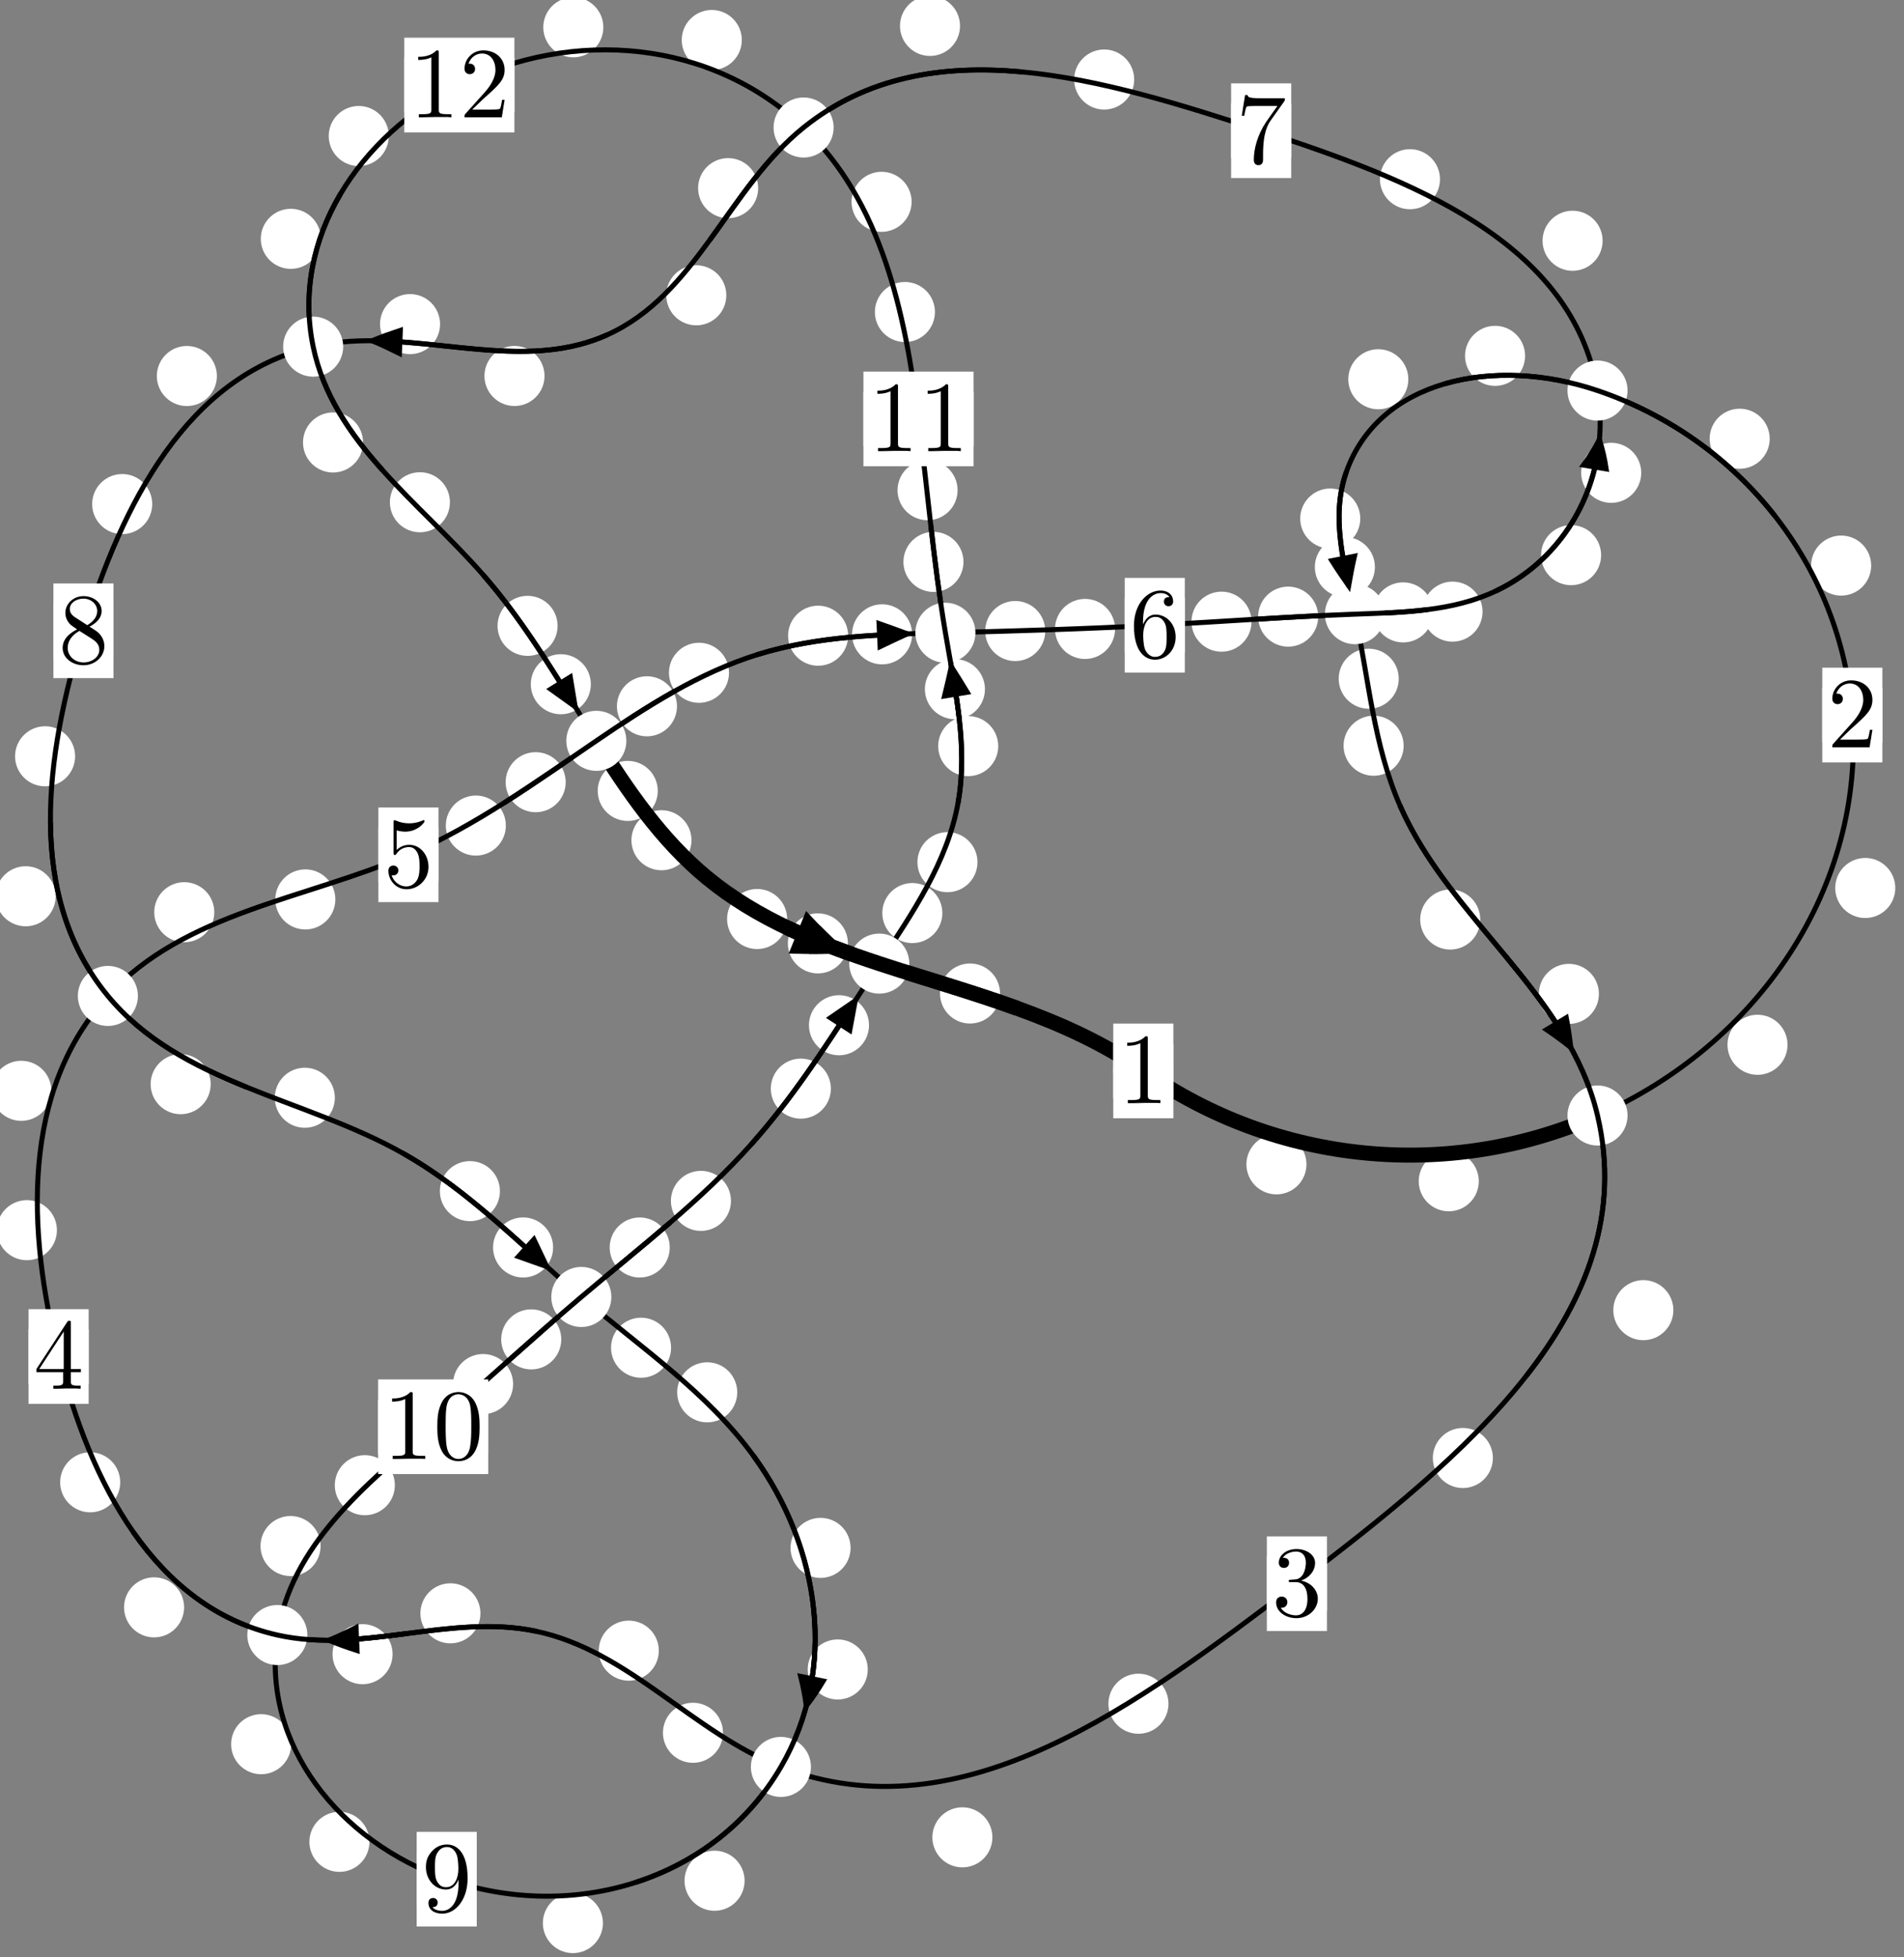 <?xml version="1.0"?>
<!-- Created by MetaPost 1.999 on 2021.07.05:2357 -->
<svg version="1.1" xmlns="http://www.w3.org/2000/svg" xmlns:xlink="http://www.w3.org/1999/xlink" width="189.504" height="194.759" viewBox="0 0 189.504 194.759">
<rect x="0" y="0" width="189.504" height="194.759" fill="#808080" stroke="none"/>
<!-- Original BoundingBox: -159.867523 -83.348999 29.636276 111.409958 -->
  <defs>
    <g transform="scale(0.01,0.01)" id="GLYPHcmr10_48">
      <path style="fill-rule: evenodd;" d="M460 -320C460 -400,455 -480,420 -554C374 -650,292 -666,250 -666C190 -666,117 -640,76 -547C44 -478,39 -400,39 -320C39 -245,43 -155,84 -79C127 2,200 22,249 22C303 22,379 1,423 -94C455 -163,460 -241,460 -320M249 -0C210 -0,151 -25,133 -121C122 -181,122 -273,122 -332C122 -396,122 -462,130 -516C149 -635,224 -644,249 -644C282 -644,348 -626,367 -527C377 -471,377 -395,377 -332C377 -257,377 -189,366 -125C351 -30,294 -0,249 -0"></path>
    </g>
    <g transform="scale(0.01,0.01)" id="GLYPHcmr10_49">
      <path style="fill-rule: evenodd;" d="M294 -640C294 -664,294 -666,271 -666C209 -602,121 -602,89 -602L89 -571C109 -571,168 -571,220 -597L220 -79C220 -43,217 -31,127 -31L95 -31L95 -0L257 -0L130 -3L217 -3L257 -3L297 -3L384 -3L419 -0L419 -31L387 -31C297 -31,294 -42,294 -79"></path>
    </g>
    <g transform="scale(0.01,0.01)" id="GLYPHcmr10_50">
      <path style="fill-rule: evenodd;" d="M127 -77L233 -180C389 -318,449 -372,449 -472C449 -586,359 -666,237 -666C124 -666,50 -574,50 -485C50 -429,100 -429,103 -429C120 -429,155 -441,155 -482C155 -508,137 -534,102 -534C94 -534,92 -534,89 -533C112 -598,166 -635,224 -635C315 -635,358 -554,358 -472C358 -392,308 -313,253 -251L61 -37C50 -26,50 -24,50 -0L421 -0L449 -174L424 -174C419 -144,412 -100,402 -85C395 -77,329 -77,307 -77"></path>
    </g>
    <g transform="scale(0.01,0.01)" id="GLYPHcmr10_51">
      <path style="fill-rule: evenodd;" d="M290 -352C372 -379,430 -449,430 -528C430 -610,342 -666,246 -666C145 -666,69 -606,69 -530C69 -497,91 -478,120 -478C151 -478,171 -500,171 -529C171 -579,124 -579,109 -579C140 -628,206 -641,242 -641C283 -641,338 -619,338 -529C338 -517,336 -459,310 -415C280 -367,246 -364,221 -363C213 -362,189 -360,182 -360C174 -359,167 -358,167 -348C167 -337,174 -337,191 -337L235 -337C317 -337,354 -269,354 -171C354 -35,285 -6,241 -6C198 -6,123 -23,88 -82C123 -77,154 -99,154 -137C154 -173,127 -193,98 -193C74 -193,42 -179,42 -135C42 -44,135 22,244 22C366 22,457 -69,457 -171C457 -253,394 -331,290 -352"></path>
    </g>
    <g transform="scale(0.01,0.01)" id="GLYPHcmr10_52">
      <path style="fill-rule: evenodd;" d="M294 -165L294 -78C294 -42,292 -31,218 -31L197 -31L197 -0L332 -0L238 -3L290 -3L332 -3L374 -3L427 -3L468 -0L468 -31L447 -31C373 -31,371 -42,371 -78L371 -165L471 -165L471 -196L371 -196L371 -651C371 -671,371 -677,355 -677C346 -677,343 -677,335 -665L28 -196L28 -165M300 -196L56 -196L300 -569"></path>
    </g>
    <g transform="scale(0.01,0.01)" id="GLYPHcmr10_53">
      <path style="fill-rule: evenodd;" d="M449 -201C449 -320,367 -420,259 -420C211 -420,168 -404,132 -369L132 -564C152 -558,185 -551,217 -551C340 -551,410 -642,410 -655C410 -661,407 -666,400 -666C399 -666,397 -666,392 -663C372 -654,323 -634,256 -634C216 -634,170 -641,123 -662C115 -665,113 -665,111 -665C101 -665,101 -657,101 -641L101 -345C101 -327,101 -319,115 -319C122 -319,124 -322,128 -328C139 -344,176 -398,257 -398C309 -398,334 -352,342 -334C358 -297,360 -258,360 -208C360 -173,360 -113,336 -71C312 -32,275 -6,229 -6C156 -6,99 -59,82 -118C85 -117,88 -116,99 -116C132 -116,149 -141,149 -165C149 -189,132 -214,99 -214C85 -214,50 -207,50 -161C50 -75,119 22,231 22C347 22,449 -74,449 -201"></path>
    </g>
    <g transform="scale(0.01,0.01)" id="GLYPHcmr10_54">
      <path style="fill-rule: evenodd;" d="M132 -328L132 -352C132 -605,256 -641,307 -641C331 -641,373 -635,395 -601C380 -601,340 -601,340 -556C340 -525,364 -510,386 -510C402 -510,432 -519,432 -558C432 -618,388 -666,305 -666C177 -666,42 -537,42 -316C42 -49,158 22,251 22C362 22,457 -72,457 -204C457 -331,368 -427,257 -427C189 -427,152 -376,132 -328M251 -6C188 -6,158 -66,152 -81C134 -128,134 -208,134 -226C134 -304,166 -404,256 -404C272 -404,318 -404,349 -342C367 -305,367 -254,367 -205C367 -157,367 -107,350 -71C320 -11,274 -6,251 -6"></path>
    </g>
    <g transform="scale(0.01,0.01)" id="GLYPHcmr10_55">
      <path style="fill-rule: evenodd;" d="M476 -609C485 -621,485 -623,485 -644L242 -644C120 -644,118 -657,114 -676L89 -676L56 -470L81 -470C84 -486,93 -549,106 -561C113 -567,191 -567,204 -567L411 -567C400 -551,321 -442,299 -409C209 -274,176 -135,176 -33C176 -23,176 22,222 22C268 22,268 -23,268 -33L268 -84C268 -139,271 -194,279 -248C283 -271,297 -357,341 -419"></path>
    </g>
    <g transform="scale(0.01,0.01)" id="GLYPHcmr10_56">
      <path style="fill-rule: evenodd;" d="M163 -457C117 -487,113 -521,113 -538C113 -599,178 -641,249 -641C322 -641,386 -589,386 -517C386 -460,347 -412,287 -377M309 -362C381 -399,430 -451,430 -517C430 -609,341 -666,250 -666C150 -666,69 -592,69 -499C69 -481,71 -436,113 -389C124 -377,161 -352,186 -335C128 -306,42 -250,42 -151C42 -45,144 22,249 22C362 22,457 -61,457 -168C457 -204,446 -249,408 -291C389 -312,373 -322,309 -362M209 -320L332 -242C360 -223,407 -193,407 -132C407 -58,332 -6,250 -6C164 -6,92 -68,92 -151C92 -209,124 -273,209 -320"></path>
    </g>
    <g transform="scale(0.01,0.01)" id="GLYPHcmr10_57">
      <path style="fill-rule: evenodd;" d="M367 -318L367 -286C367 -52,263 -6,205 -6C188 -6,134 -8,107 -42C151 -42,159 -71,159 -88C159 -119,135 -134,113 -134C97 -134,67 -125,67 -86C67 -19,121 22,206 22C335 22,457 -114,457 -329C457 -598,342 -666,253 -666C198 -666,149 -648,106 -603C65 -558,42 -516,42 -441C42 -316,130 -218,242 -218C303 -218,344 -260,367 -318M243 -241C227 -241,181 -241,150 -304C132 -341,132 -391,132 -440C132 -494,132 -541,153 -578C180 -628,218 -641,253 -641C299 -641,332 -607,349 -562C361 -530,365 -467,365 -421C365 -338,331 -241,243 -241"></path>
    </g>
  </defs>
  <path d="M130.032 115.86C130.032 115.067,129.717 114.307,129.157 113.747C128.596 113.186,127.836 112.871,127.043 112.871C126.251 112.871,125.491 113.186,124.93 113.747C124.37 114.307,124.055 115.067,124.055 115.86C124.055 116.653,124.37 117.413,124.93 117.973C125.491 118.534,126.251 118.849,127.043 118.849C127.836 118.849,128.596 118.534,129.157 117.973C129.717 117.413,130.032 116.653,130.032 115.86Z" style="fill: rgb(100%,100%,100%);stroke: none;"></path>
  <path d="M116.781 106.564C116.781 105.771,116.466 105.011,115.905 104.45C115.345 103.89,114.585 103.575,113.792 103.575C112.999 103.575,112.239 103.89,111.679 104.45C111.118 105.011,110.803 105.771,110.803 106.564C110.803 107.356,111.118 108.116,111.679 108.677C112.239 109.237,112.999 109.552,113.792 109.552C114.585 109.552,115.345 109.237,115.905 108.677C116.466 108.116,116.781 107.356,116.781 106.564Z" style="fill: rgb(100%,100%,100%);stroke: none;"></path>
  <path d="M177.912 103.963C177.912 103.17,177.597 102.41,177.037 101.85C176.476 101.289,175.716 100.974,174.924 100.974C174.131 100.974,173.371 101.289,172.81 101.85C172.25 102.41,171.935 103.17,171.935 103.963C171.935 104.756,172.25 105.516,172.81 106.076C173.371 106.637,174.131 106.952,174.924 106.952C175.716 106.952,176.476 106.637,177.037 106.076C177.597 105.516,177.912 104.756,177.912 103.963Z" style="fill: rgb(100%,100%,100%);stroke: none;"></path>
  <path d="M147.183 117.543C147.183 116.751,146.868 115.99,146.307 115.43C145.747 114.869,144.987 114.555,144.194 114.555C143.401 114.555,142.641 114.869,142.081 115.43C141.52 115.99,141.205 116.751,141.205 117.543C141.205 118.336,141.52 119.096,142.081 119.657C142.641 120.217,143.401 120.532,144.194 120.532C144.987 120.532,145.747 120.217,146.307 119.657C146.868 119.096,147.183 118.336,147.183 117.543Z" style="fill: rgb(100%,100%,100%);stroke: none;"></path>
  <path d="M186.237 56.28C186.237 55.487,185.922 54.727,185.362 54.166C184.801 53.606,184.041 53.291,183.248 53.291C182.456 53.291,181.695 53.606,181.135 54.166C180.575 54.727,180.26 55.487,180.26 56.28C180.26 57.072,180.575 57.833,181.135 58.393C181.695 58.954,182.456 59.268,183.248 59.268C184.041 59.268,184.801 58.954,185.362 58.393C185.922 57.833,186.237 57.072,186.237 56.28Z" style="fill: rgb(100%,100%,100%);stroke: none;"></path>
  <path d="M188.636 88.361C188.636 87.568,188.321 86.808,187.761 86.247C187.2 85.687,186.44 85.372,185.648 85.372C184.855 85.372,184.095 85.687,183.534 86.247C182.974 86.808,182.659 87.568,182.659 88.361C182.659 89.153,182.974 89.913,183.534 90.474C184.095 91.034,184.855 91.349,185.648 91.349C186.44 91.349,187.2 91.034,187.761 90.474C188.321 89.913,188.636 89.153,188.636 88.361Z" style="fill: rgb(100%,100%,100%);stroke: none;"></path>
  <path d="M151.791 35.41C151.791 34.617,151.476 33.857,150.916 33.297C150.355 32.736,149.595 32.421,148.803 32.421C148.01 32.421,147.25 32.736,146.689 33.297C146.129 33.857,145.814 34.617,145.814 35.41C145.814 36.203,146.129 36.963,146.689 37.523C147.25 38.084,148.01 38.399,148.803 38.399C149.595 38.399,150.355 38.084,150.916 37.523C151.476 36.963,151.791 36.203,151.791 35.41Z" style="fill: rgb(100%,100%,100%);stroke: none;"></path>
  <path d="M176.138 43.657C176.138 42.864,175.823 42.104,175.262 41.543C174.702 40.983,173.942 40.668,173.149 40.668C172.356 40.668,171.596 40.983,171.036 41.543C170.475 42.104,170.16 42.864,170.16 43.657C170.16 44.449,170.475 45.209,171.036 45.77C171.596 46.33,172.356 46.645,173.149 46.645C173.942 46.645,174.702 46.33,175.262 45.77C175.823 45.209,176.138 44.449,176.138 43.657Z" style="fill: rgb(100%,100%,100%);stroke: none;"></path>
  <path d="M135.387 51.598C135.387 50.806,135.072 50.046,134.512 49.485C133.951 48.925,133.191 48.61,132.399 48.61C131.606 48.61,130.846 48.925,130.285 49.485C129.725 50.046,129.41 50.806,129.41 51.598C129.41 52.391,129.725 53.151,130.285 53.712C130.846 54.272,131.606 54.587,132.399 54.587C133.191 54.587,133.951 54.272,134.512 53.712C135.072 53.151,135.387 52.391,135.387 51.598Z" style="fill: rgb(100%,100%,100%);stroke: none;"></path>
  <path d="M140.17 37.738C140.17 36.946,139.855 36.186,139.295 35.625C138.734 35.065,137.974 34.75,137.181 34.75C136.389 34.75,135.629 35.065,135.068 35.625C134.508 36.186,134.193 36.946,134.193 37.738C134.193 38.531,134.508 39.291,135.068 39.852C135.629 40.412,136.389 40.727,137.181 40.727C137.974 40.727,138.734 40.412,139.295 39.852C139.855 39.291,140.17 38.531,140.17 37.738Z" style="fill: rgb(100%,100%,100%);stroke: none;"></path>
  <path d="M139.216 67.537C139.216 66.744,138.902 65.984,138.341 65.424C137.781 64.863,137.02 64.548,136.228 64.548C135.435 64.548,134.675 64.863,134.114 65.424C133.554 65.984,133.239 66.744,133.239 67.537C133.239 68.33,133.554 69.09,134.114 69.65C134.675 70.211,135.435 70.526,136.228 70.526C137.02 70.526,137.781 70.211,138.341 69.65C138.902 69.09,139.216 68.33,139.216 67.537Z" style="fill: rgb(100%,100%,100%);stroke: none;"></path>
  <path d="M136.844 56.425C136.844 55.633,136.529 54.873,135.968 54.312C135.408 53.752,134.648 53.437,133.855 53.437C133.062 53.437,132.302 53.752,131.742 54.312C131.181 54.873,130.866 55.633,130.866 56.425C130.866 57.218,131.181 57.978,131.742 58.539C132.302 59.099,133.062 59.414,133.855 59.414C134.648 59.414,135.408 59.099,135.968 58.539C136.529 57.978,136.844 57.218,136.844 56.425Z" style="fill: rgb(100%,100%,100%);stroke: none;"></path>
  <path d="M147.33 91.501C147.33 90.708,147.015 89.948,146.454 89.387C145.894 88.827,145.134 88.512,144.341 88.512C143.548 88.512,142.788 88.827,142.228 89.387C141.667 89.948,141.352 90.708,141.352 91.501C141.352 92.293,141.667 93.054,142.228 93.614C142.788 94.174,143.548 94.489,144.341 94.489C145.134 94.489,145.894 94.174,146.454 93.614C147.015 93.054,147.33 92.293,147.33 91.501Z" style="fill: rgb(100%,100%,100%);stroke: none;"></path>
  <path d="M139.704 74.206C139.704 73.413,139.389 72.653,138.828 72.093C138.268 71.532,137.508 71.217,136.715 71.217C135.922 71.217,135.162 71.532,134.602 72.093C134.041 72.653,133.726 73.413,133.726 74.206C133.726 74.999,134.041 75.759,134.602 76.319C135.162 76.88,135.922 77.195,136.715 77.195C137.508 77.195,138.268 76.88,138.828 76.319C139.389 75.759,139.704 74.999,139.704 74.206Z" style="fill: rgb(100%,100%,100%);stroke: none;"></path>
  <path d="M166.55 130.37C166.55 129.577,166.235 128.817,165.674 128.256C165.114 127.696,164.354 127.381,163.561 127.381C162.768 127.381,162.008 127.696,161.448 128.256C160.887 128.817,160.572 129.577,160.572 130.37C160.572 131.162,160.887 131.922,161.448 132.483C162.008 133.043,162.768 133.358,163.561 133.358C164.354 133.358,165.114 133.043,165.674 132.483C166.235 131.922,166.55 131.162,166.55 130.37Z" style="fill: rgb(100%,100%,100%);stroke: none;"></path>
  <path d="M159.139 98.899C159.139 98.106,158.824 97.346,158.264 96.785C157.703 96.225,156.943 95.91,156.15 95.91C155.358 95.91,154.598 96.225,154.037 96.785C153.477 97.346,153.162 98.106,153.162 98.899C153.162 99.691,153.477 100.451,154.037 101.012C154.598 101.572,155.358 101.887,156.15 101.887C156.943 101.887,157.703 101.572,158.264 101.012C158.824 100.451,159.139 99.691,159.139 98.899Z" style="fill: rgb(100%,100%,100%);stroke: none;"></path>
  <path d="M116.298 169.533C116.298 168.74,115.983 167.98,115.423 167.42C114.862 166.859,114.102 166.544,113.309 166.544C112.517 166.544,111.756 166.859,111.196 167.42C110.635 167.98,110.32 168.74,110.32 169.533C110.32 170.326,110.635 171.086,111.196 171.646C111.756 172.207,112.517 172.522,113.309 172.522C114.102 172.522,114.862 172.207,115.423 171.646C115.983 171.086,116.298 170.326,116.298 169.533Z" style="fill: rgb(100%,100%,100%);stroke: none;"></path>
  <path d="M148.586 145.081C148.586 144.288,148.271 143.528,147.711 142.968C147.15 142.407,146.39 142.092,145.598 142.092C144.805 142.092,144.045 142.407,143.484 142.968C142.924 143.528,142.609 144.288,142.609 145.081C142.609 145.874,142.924 146.634,143.484 147.194C144.045 147.755,144.805 148.07,145.598 148.07C146.39 148.07,147.15 147.755,147.711 147.194C148.271 146.634,148.586 145.874,148.586 145.081Z" style="fill: rgb(100%,100%,100%);stroke: none;"></path>
  <path d="M71.959 172.424C71.959 171.631,71.644 170.871,71.084 170.311C70.523 169.75,69.763 169.435,68.971 169.435C68.178 169.435,67.418 169.75,66.857 170.311C66.297 170.871,65.982 171.631,65.982 172.424C65.982 173.217,66.297 173.977,66.857 174.537C67.418 175.098,68.178 175.413,68.971 175.413C69.763 175.413,70.523 175.098,71.084 174.537C71.644 173.977,71.959 173.217,71.959 172.424Z" style="fill: rgb(100%,100%,100%);stroke: none;"></path>
  <path d="M98.774 182.826C98.774 182.034,98.459 181.274,97.899 180.713C97.339 180.153,96.578 179.838,95.786 179.838C94.993 179.838,94.233 180.153,93.672 180.713C93.112 181.274,92.797 182.034,92.797 182.826C92.797 183.619,93.112 184.379,93.672 184.94C94.233 185.5,94.993 185.815,95.786 185.815C96.578 185.815,97.339 185.5,97.899 184.94C98.459 184.379,98.774 183.619,98.774 182.826Z" style="fill: rgb(100%,100%,100%);stroke: none;"></path>
  <path d="M47.818 160.537C47.818 159.744,47.503 158.984,46.943 158.423C46.382 157.863,45.622 157.548,44.83 157.548C44.037 157.548,43.277 157.863,42.716 158.423C42.156 158.984,41.841 159.744,41.841 160.537C41.841 161.329,42.156 162.089,42.716 162.65C43.277 163.21,44.037 163.525,44.83 163.525C45.622 163.525,46.382 163.21,46.943 162.65C47.503 162.089,47.818 161.329,47.818 160.537Z" style="fill: rgb(100%,100%,100%);stroke: none;"></path>
  <path d="M65.572 164.251C65.572 163.458,65.257 162.698,64.696 162.138C64.136 161.577,63.376 161.262,62.583 161.262C61.79 161.262,61.03 161.577,60.47 162.138C59.909 162.698,59.594 163.458,59.594 164.251C59.594 165.044,59.909 165.804,60.47 166.364C61.03 166.925,61.79 167.24,62.583 167.24C63.376 167.24,64.136 166.925,64.696 166.364C65.257 165.804,65.572 165.044,65.572 164.251Z" style="fill: rgb(100%,100%,100%);stroke: none;"></path>
  <path d="M18.324 159.942C18.324 159.15,18.009 158.39,17.448 157.829C16.888 157.269,16.128 156.954,15.335 156.954C14.542 156.954,13.782 157.269,13.222 157.829C12.661 158.39,12.346 159.15,12.346 159.942C12.346 160.735,12.661 161.495,13.222 162.056C13.782 162.616,14.542 162.931,15.335 162.931C16.128 162.931,16.888 162.616,17.448 162.056C18.009 161.495,18.324 160.735,18.324 159.942Z" style="fill: rgb(100%,100%,100%);stroke: none;"></path>
  <path d="M39.074 164.601C39.074 163.809,38.759 163.049,38.199 162.488C37.639 161.928,36.878 161.613,36.086 161.613C35.293 161.613,34.533 161.928,33.972 162.488C33.412 163.049,33.097 163.809,33.097 164.601C33.097 165.394,33.412 166.154,33.972 166.715C34.533 167.275,35.293 167.59,36.086 167.59C36.878 167.59,37.639 167.275,38.199 166.715C38.759 166.154,39.074 165.394,39.074 164.601Z" style="fill: rgb(100%,100%,100%);stroke: none;"></path>
  <path d="M5.665 122.411C5.665 121.618,5.35 120.858,4.789 120.297C4.229 119.737,3.469 119.422,2.676 119.422C1.883 119.422,1.123 119.737,0.563 120.297C0.002 120.858,-0.313 121.618,-0.313 122.411C-0.313 123.203,0.002 123.964,0.563 124.524C1.123 125.085,1.883 125.399,2.676 125.399C3.469 125.399,4.229 125.085,4.789 124.524C5.35 123.964,5.665 123.203,5.665 122.411Z" style="fill: rgb(100%,100%,100%);stroke: none;"></path>
  <path d="M11.965 147.498C11.965 146.706,11.65 145.945,11.089 145.385C10.529 144.825,9.769 144.51,8.976 144.51C8.183 144.51,7.423 144.825,6.863 145.385C6.302 145.945,5.987 146.706,5.987 147.498C5.987 148.291,6.302 149.051,6.863 149.612C7.423 150.172,8.183 150.487,8.976 150.487C9.769 150.487,10.529 150.172,11.089 149.612C11.65 149.051,11.965 148.291,11.965 147.498Z" style="fill: rgb(100%,100%,100%);stroke: none;"></path>
  <path d="M21.329 90.771C21.329 89.979,21.014 89.218,20.453 88.658C19.893 88.098,19.133 87.783,18.34 87.783C17.547 87.783,16.787 88.098,16.227 88.658C15.666 89.218,15.351 89.979,15.351 90.771C15.351 91.564,15.666 92.324,16.227 92.885C16.787 93.445,17.547 93.76,18.34 93.76C19.133 93.76,19.893 93.445,20.453 92.885C21.014 92.324,21.329 91.564,21.329 90.771Z" style="fill: rgb(100%,100%,100%);stroke: none;"></path>
  <path d="M5.11 108.543C5.11 107.75,4.795 106.99,4.235 106.43C3.674 105.869,2.914 105.554,2.121 105.554C1.329 105.554,0.568 105.869,0.008 106.43C-0.553 106.99,-0.868 107.75,-0.868 108.543C-0.868 109.336,-0.553 110.096,0.008 110.656C0.568 111.217,1.329 111.532,2.121 111.532C2.914 111.532,3.674 111.217,4.235 110.656C4.795 110.096,5.11 109.336,5.11 108.543Z" style="fill: rgb(100%,100%,100%);stroke: none;"></path>
  <path d="M50.348 82.15C50.348 81.357,50.033 80.597,49.473 80.037C48.913 79.476,48.152 79.161,47.36 79.161C46.567 79.161,45.807 79.476,45.246 80.037C44.686 80.597,44.371 81.357,44.371 82.15C44.371 82.943,44.686 83.703,45.246 84.263C45.807 84.824,46.567 85.139,47.36 85.139C48.152 85.139,48.913 84.824,49.473 84.263C50.033 83.703,50.348 82.943,50.348 82.15Z" style="fill: rgb(100%,100%,100%);stroke: none;"></path>
  <path d="M33.378 89.499C33.378 88.706,33.063 87.946,32.502 87.386C31.942 86.825,31.182 86.51,30.389 86.51C29.596 86.51,28.836 86.825,28.276 87.386C27.715 87.946,27.4 88.706,27.4 89.499C27.4 90.292,27.715 91.052,28.276 91.612C28.836 92.173,29.596 92.488,30.389 92.488C31.182 92.488,31.942 92.173,32.502 91.612C33.063 91.052,33.378 90.292,33.378 89.499Z" style="fill: rgb(100%,100%,100%);stroke: none;"></path>
  <path d="M67.38 70.282C67.38 69.489,67.065 68.729,66.505 68.168C65.944 67.608,65.184 67.293,64.391 67.293C63.599 67.293,62.839 67.608,62.278 68.168C61.718 68.729,61.403 69.489,61.403 70.282C61.403 71.074,61.718 71.835,62.278 72.395C62.839 72.955,63.599 73.27,64.391 73.27C65.184 73.27,65.944 72.955,66.505 72.395C67.065 71.835,67.38 71.074,67.38 70.282Z" style="fill: rgb(100%,100%,100%);stroke: none;"></path>
  <path d="M56.303 77.834C56.303 77.041,55.988 76.281,55.428 75.72C54.867 75.16,54.107 74.845,53.315 74.845C52.522 74.845,51.762 75.16,51.201 75.72C50.641 76.281,50.326 77.041,50.326 77.834C50.326 78.626,50.641 79.386,51.201 79.947C51.762 80.507,52.522 80.822,53.315 80.822C54.107 80.822,54.867 80.507,55.428 79.947C55.988 79.386,56.303 78.626,56.303 77.834Z" style="fill: rgb(100%,100%,100%);stroke: none;"></path>
  <path d="M84.415 63.257C84.415 62.465,84.1 61.705,83.539 61.144C82.979 60.584,82.219 60.269,81.426 60.269C80.633 60.269,79.873 60.584,79.313 61.144C78.752 61.705,78.437 62.465,78.437 63.257C78.437 64.05,78.752 64.81,79.313 65.371C79.873 65.931,80.633 66.246,81.426 66.246C82.219 66.246,82.979 65.931,83.539 65.371C84.1 64.81,84.415 64.05,84.415 63.257Z" style="fill: rgb(100%,100%,100%);stroke: none;"></path>
  <path d="M72.557 66.946C72.557 66.153,72.242 65.393,71.682 64.833C71.121 64.272,70.361 63.957,69.569 63.957C68.776 63.957,68.016 64.272,67.455 64.833C66.895 65.393,66.58 66.153,66.58 66.946C66.58 67.739,66.895 68.499,67.455 69.059C68.016 69.62,68.776 69.935,69.569 69.935C70.361 69.935,71.121 69.62,71.682 69.059C72.242 68.499,72.557 67.739,72.557 66.946Z" style="fill: rgb(100%,100%,100%);stroke: none;"></path>
  <path d="M104.033 62.792C104.033 61.999,103.718 61.239,103.158 60.679C102.597 60.118,101.837 59.803,101.044 59.803C100.252 59.803,99.492 60.118,98.931 60.679C98.371 61.239,98.056 61.999,98.056 62.792C98.056 63.585,98.371 64.345,98.931 64.905C99.492 65.466,100.252 65.781,101.044 65.781C101.837 65.781,102.597 65.466,103.158 64.905C103.718 64.345,104.033 63.585,104.033 62.792Z" style="fill: rgb(100%,100%,100%);stroke: none;"></path>
  <path d="M90.783 63.12C90.783 62.327,90.468 61.567,89.907 61.007C89.347 60.446,88.587 60.131,87.794 60.131C87.001 60.131,86.241 60.446,85.681 61.007C85.12 61.567,84.805 62.327,84.805 63.12C84.805 63.913,85.12 64.673,85.681 65.233C86.241 65.794,87.001 66.109,87.794 66.109C88.587 66.109,89.347 65.794,89.907 65.233C90.468 64.673,90.783 63.913,90.783 63.12Z" style="fill: rgb(100%,100%,100%);stroke: none;"></path>
  <path d="M124.564 61.861C124.564 61.068,124.249 60.308,123.689 59.747C123.128 59.187,122.368 58.872,121.576 58.872C120.783 58.872,120.023 59.187,119.462 59.747C118.902 60.308,118.587 61.068,118.587 61.861C118.587 62.654,118.902 63.414,119.462 63.974C120.023 64.535,120.783 64.85,121.576 64.85C122.368 64.85,123.128 64.535,123.689 63.974C124.249 63.414,124.564 62.654,124.564 61.861Z" style="fill: rgb(100%,100%,100%);stroke: none;"></path>
  <path d="M110.981 62.584C110.981 61.791,110.666 61.031,110.106 60.471C109.546 59.91,108.785 59.595,107.993 59.595C107.2 59.595,106.44 59.91,105.879 60.471C105.319 61.031,105.004 61.791,105.004 62.584C105.004 63.377,105.319 64.137,105.879 64.697C106.44 65.258,107.2 65.573,107.993 65.573C108.785 65.573,109.546 65.258,110.106 64.697C110.666 64.137,110.981 63.377,110.981 62.584Z" style="fill: rgb(100%,100%,100%);stroke: none;"></path>
  <path d="M142.642 60.937C142.642 60.144,142.327 59.384,141.766 58.824C141.206 58.263,140.446 57.948,139.653 57.948C138.86 57.948,138.1 58.263,137.54 58.824C136.979 59.384,136.664 60.144,136.664 60.937C136.664 61.73,136.979 62.49,137.54 63.05C138.1 63.611,138.86 63.926,139.653 63.926C140.446 63.926,141.206 63.611,141.766 63.05C142.327 62.49,142.642 61.73,142.642 60.937Z" style="fill: rgb(100%,100%,100%);stroke: none;"></path>
  <path d="M131.198 61.359C131.198 60.567,130.883 59.807,130.323 59.246C129.762 58.686,129.002 58.371,128.209 58.371C127.417 58.371,126.657 58.686,126.096 59.246C125.536 59.807,125.221 60.567,125.221 61.359C125.221 62.152,125.536 62.912,126.096 63.473C126.657 64.033,127.417 64.348,128.209 64.348C129.002 64.348,129.762 64.033,130.323 63.473C130.883 62.912,131.198 62.152,131.198 61.359Z" style="fill: rgb(100%,100%,100%);stroke: none;"></path>
  <path d="M159.359 55.242C159.359 54.449,159.044 53.689,158.484 53.129C157.923 52.568,157.163 52.253,156.37 52.253C155.578 52.253,154.818 52.568,154.257 53.129C153.697 53.689,153.382 54.449,153.382 55.242C153.382 56.035,153.697 56.795,154.257 57.355C154.818 57.916,155.578 58.231,156.37 58.231C157.163 58.231,157.923 57.916,158.484 57.355C159.044 56.795,159.359 56.035,159.359 55.242Z" style="fill: rgb(100%,100%,100%);stroke: none;"></path>
  <path d="M147.558 60.862C147.558 60.07,147.243 59.31,146.683 58.749C146.122 58.189,145.362 57.874,144.569 57.874C143.777 57.874,143.016 58.189,142.456 58.749C141.895 59.31,141.58 60.07,141.58 60.862C141.58 61.655,141.895 62.415,142.456 62.976C143.016 63.536,143.777 63.851,144.569 63.851C145.362 63.851,146.122 63.536,146.683 62.976C147.243 62.415,147.558 61.655,147.558 60.862Z" style="fill: rgb(100%,100%,100%);stroke: none;"></path>
  <path d="M159.507 23.957C159.507 23.164,159.192 22.404,158.632 21.844C158.071 21.283,157.311 20.968,156.518 20.968C155.726 20.968,154.966 21.283,154.405 21.844C153.845 22.404,153.53 23.164,153.53 23.957C153.53 24.75,153.845 25.51,154.405 26.07C154.966 26.631,155.726 26.946,156.518 26.946C157.311 26.946,158.071 26.631,158.632 26.07C159.192 25.51,159.507 24.75,159.507 23.957Z" style="fill: rgb(100%,100%,100%);stroke: none;"></path>
  <path d="M163.351 47.05C163.351 46.257,163.036 45.497,162.476 44.936C161.915 44.376,161.155 44.061,160.363 44.061C159.57 44.061,158.81 44.376,158.249 44.936C157.689 45.497,157.374 46.257,157.374 47.05C157.374 47.842,157.689 48.603,158.249 49.163C158.81 49.724,159.57 50.038,160.363 50.038C161.155 50.038,161.915 49.724,162.476 49.163C163.036 48.603,163.351 47.842,163.351 47.05Z" style="fill: rgb(100%,100%,100%);stroke: none;"></path>
  <path d="M112.886 7.913C112.886 7.12,112.571 6.36,112.011 5.8C111.451 5.239,110.69 4.924,109.898 4.924C109.105 4.924,108.345 5.239,107.784 5.8C107.224 6.36,106.909 7.12,106.909 7.913C106.909 8.706,107.224 9.466,107.784 10.026C108.345 10.587,109.105 10.902,109.898 10.902C110.69 10.902,111.451 10.587,112.011 10.026C112.571 9.466,112.886 8.706,112.886 7.913Z" style="fill: rgb(100%,100%,100%);stroke: none;"></path>
  <path d="M143.322 17.833C143.322 17.04,143.007 16.28,142.447 15.72C141.886 15.159,141.126 14.844,140.334 14.844C139.541 14.844,138.781 15.159,138.22 15.72C137.66 16.28,137.345 17.04,137.345 17.833C137.345 18.626,137.66 19.386,138.22 19.946C138.781 20.507,139.541 20.822,140.334 20.822C141.126 20.822,141.886 20.507,142.447 19.946C143.007 19.386,143.322 18.626,143.322 17.833Z" style="fill: rgb(100%,100%,100%);stroke: none;"></path>
  <path d="M75.46 18.723C75.46 17.93,75.145 17.17,74.584 16.609C74.024 16.049,73.264 15.734,72.471 15.734C71.678 15.734,70.918 16.049,70.358 16.609C69.797 17.17,69.482 17.93,69.482 18.723C69.482 19.515,69.797 20.275,70.358 20.836C70.918 21.396,71.678 21.711,72.471 21.711C73.264 21.711,74.024 21.396,74.584 20.836C75.145 20.275,75.46 19.515,75.46 18.723Z" style="fill: rgb(100%,100%,100%);stroke: none;"></path>
  <path d="M95.551 2.579C95.551 1.786,95.236 1.026,94.676 0.465C94.115 -0.095,93.355 -0.41,92.563 -0.41C91.77 -0.41,91.01 -0.095,90.449 0.465C89.889 1.026,89.574 1.786,89.574 2.579C89.574 3.371,89.889 4.132,90.449 4.692C91.01 5.253,91.77 5.568,92.563 5.568C93.355 5.568,94.115 5.253,94.676 4.692C95.236 4.132,95.551 3.371,95.551 2.579Z" style="fill: rgb(100%,100%,100%);stroke: none;"></path>
  <path d="M54.196 37.413C54.196 36.62,53.881 35.86,53.32 35.299C52.76 34.739,52 34.424,51.207 34.424C50.414 34.424,49.654 34.739,49.094 35.299C48.533 35.86,48.218 36.62,48.218 37.413C48.218 38.205,48.533 38.966,49.094 39.526C49.654 40.087,50.414 40.401,51.207 40.401C52 40.401,52.76 40.087,53.32 39.526C53.881 38.966,54.196 38.205,54.196 37.413Z" style="fill: rgb(100%,100%,100%);stroke: none;"></path>
  <path d="M72.29 29.385C72.29 28.592,71.975 27.832,71.415 27.271C70.854 26.711,70.094 26.396,69.301 26.396C68.509 26.396,67.748 26.711,67.188 27.271C66.627 27.832,66.313 28.592,66.313 29.385C66.313 30.177,66.627 30.937,67.188 31.498C67.748 32.058,68.509 32.373,69.301 32.373C70.094 32.373,70.854 32.058,71.415 31.498C71.975 30.937,72.29 30.177,72.29 29.385Z" style="fill: rgb(100%,100%,100%);stroke: none;"></path>
  <path d="M21.587 37.416C21.587 36.623,21.272 35.863,20.711 35.303C20.151 34.742,19.391 34.427,18.598 34.427C17.805 34.427,17.045 34.742,16.485 35.303C15.924 35.863,15.609 36.623,15.609 37.416C15.609 38.209,15.924 38.969,16.485 39.529C17.045 40.09,17.805 40.405,18.598 40.405C19.391 40.405,20.151 40.09,20.711 39.529C21.272 38.969,21.587 38.209,21.587 37.416Z" style="fill: rgb(100%,100%,100%);stroke: none;"></path>
  <path d="M43.8 32.252C43.8 31.459,43.485 30.699,42.925 30.138C42.364 29.578,41.604 29.263,40.812 29.263C40.019 29.263,39.259 29.578,38.698 30.138C38.138 30.699,37.823 31.459,37.823 32.252C37.823 33.044,38.138 33.805,38.698 34.365C39.259 34.925,40.019 35.24,40.812 35.24C41.604 35.24,42.364 34.925,42.925 34.365C43.485 33.805,43.8 33.044,43.8 32.252Z" style="fill: rgb(100%,100%,100%);stroke: none;"></path>
  <path d="M7.476 75.256C7.476 74.463,7.161 73.703,6.601 73.143C6.04 72.582,5.28 72.267,4.487 72.267C3.695 72.267,2.934 72.582,2.374 73.143C1.814 73.703,1.499 74.463,1.499 75.256C1.499 76.049,1.814 76.809,2.374 77.369C2.934 77.93,3.695 78.245,4.487 78.245C5.28 78.245,6.04 77.93,6.601 77.369C7.161 76.809,7.476 76.049,7.476 75.256Z" style="fill: rgb(100%,100%,100%);stroke: none;"></path>
  <path d="M15.151 50.159C15.151 49.367,14.836 48.606,14.275 48.046C13.715 47.485,12.955 47.17,12.162 47.17C11.369 47.17,10.609 47.485,10.049 48.046C9.488 48.606,9.173 49.367,9.173 50.159C9.173 50.952,9.488 51.712,10.049 52.273C10.609 52.833,11.369 53.148,12.162 53.148C12.955 53.148,13.715 52.833,14.275 52.273C14.836 51.712,15.151 50.952,15.151 50.159Z" style="fill: rgb(100%,100%,100%);stroke: none;"></path>
  <path d="M20.97 107.883C20.97 107.09,20.655 106.33,20.094 105.77C19.534 105.209,18.774 104.894,17.981 104.894C17.188 104.894,16.428 105.209,15.868 105.77C15.307 106.33,14.992 107.09,14.992 107.883C14.992 108.676,15.307 109.436,15.868 109.996C16.428 110.557,17.188 110.872,17.981 110.872C18.774 110.872,19.534 110.557,20.094 109.996C20.655 109.436,20.97 108.676,20.97 107.883Z" style="fill: rgb(100%,100%,100%);stroke: none;"></path>
  <path d="M5.544 89.185C5.544 88.392,5.229 87.632,4.668 87.071C4.108 86.511,3.348 86.196,2.555 86.196C1.762 86.196,1.002 86.511,0.442 87.071C-0.119 87.632,-0.434 88.392,-0.434 89.185C-0.434 89.977,-0.119 90.738,0.442 91.298C1.002 91.858,1.762 92.173,2.555 92.173C3.348 92.173,4.108 91.858,4.668 91.298C5.229 90.738,5.544 89.977,5.544 89.185Z" style="fill: rgb(100%,100%,100%);stroke: none;"></path>
  <path d="M49.758 118.525C49.758 117.733,49.443 116.973,48.882 116.412C48.322 115.852,47.561 115.537,46.769 115.537C45.976 115.537,45.216 115.852,44.655 116.412C44.095 116.973,43.78 117.733,43.78 118.525C43.78 119.318,44.095 120.078,44.655 120.639C45.216 121.199,45.976 121.514,46.769 121.514C47.561 121.514,48.322 121.199,48.882 120.639C49.443 120.078,49.758 119.318,49.758 118.525Z" style="fill: rgb(100%,100%,100%);stroke: none;"></path>
  <path d="M33.327 109.234C33.327 108.441,33.012 107.681,32.451 107.12C31.891 106.56,31.13 106.245,30.338 106.245C29.545 106.245,28.785 106.56,28.224 107.12C27.664 107.681,27.349 108.441,27.349 109.234C27.349 110.026,27.664 110.787,28.224 111.347C28.785 111.908,29.545 112.222,30.338 112.222C31.13 112.222,31.891 111.908,32.451 111.347C33.012 110.787,33.327 110.026,33.327 109.234Z" style="fill: rgb(100%,100%,100%);stroke: none;"></path>
  <path d="M66.792 134.108C66.792 133.316,66.477 132.555,65.917 131.995C65.356 131.434,64.596 131.119,63.804 131.119C63.011 131.119,62.251 131.434,61.69 131.995C61.13 132.555,60.815 133.316,60.815 134.108C60.815 134.901,61.13 135.661,61.69 136.222C62.251 136.782,63.011 137.097,63.804 137.097C64.596 137.097,65.356 136.782,65.917 136.222C66.477 135.661,66.792 134.901,66.792 134.108Z" style="fill: rgb(100%,100%,100%);stroke: none;"></path>
  <path d="M55.051 124.131C55.051 123.338,54.736 122.578,54.175 122.017C53.615 121.457,52.854 121.142,52.062 121.142C51.269 121.142,50.509 121.457,49.948 122.017C49.388 122.578,49.073 123.338,49.073 124.131C49.073 124.923,49.388 125.683,49.948 126.244C50.509 126.804,51.269 127.119,52.062 127.119C52.854 127.119,53.615 126.804,54.175 126.244C54.736 125.683,55.051 124.923,55.051 124.131Z" style="fill: rgb(100%,100%,100%);stroke: none;"></path>
  <path d="M84.658 154.025C84.658 153.232,84.344 152.472,83.783 151.911C83.223 151.351,82.462 151.036,81.67 151.036C80.877 151.036,80.117 151.351,79.556 151.911C78.996 152.472,78.681 153.232,78.681 154.025C78.681 154.817,78.996 155.577,79.556 156.138C80.117 156.698,80.877 157.013,81.67 157.013C82.462 157.013,83.223 156.698,83.783 156.138C84.344 155.577,84.658 154.817,84.658 154.025Z" style="fill: rgb(100%,100%,100%);stroke: none;"></path>
  <path d="M73.377 138.546C73.377 137.753,73.062 136.993,72.502 136.433C71.941 135.872,71.181 135.557,70.389 135.557C69.596 135.557,68.836 135.872,68.275 136.433C67.715 136.993,67.4 137.753,67.4 138.546C67.4 139.339,67.715 140.099,68.275 140.659C68.836 141.22,69.596 141.535,70.389 141.535C71.181 141.535,71.941 141.22,72.502 140.659C73.062 140.099,73.377 139.339,73.377 138.546Z" style="fill: rgb(100%,100%,100%);stroke: none;"></path>
  <path d="M74.109 187.146C74.109 186.353,73.794 185.593,73.233 185.033C72.673 184.472,71.913 184.157,71.12 184.157C70.327 184.157,69.567 184.472,69.007 185.033C68.446 185.593,68.131 186.353,68.131 187.146C68.131 187.939,68.446 188.699,69.007 189.259C69.567 189.82,70.327 190.135,71.12 190.135C71.913 190.135,72.673 189.82,73.233 189.259C73.794 188.699,74.109 187.939,74.109 187.146Z" style="fill: rgb(100%,100%,100%);stroke: none;"></path>
  <path d="M86.367 166.122C86.367 165.329,86.052 164.569,85.491 164.009C84.931 163.448,84.171 163.133,83.378 163.133C82.585 163.133,81.825 163.448,81.265 164.009C80.704 164.569,80.389 165.329,80.389 166.122C80.389 166.915,80.704 167.675,81.265 168.235C81.825 168.796,82.585 169.111,83.378 169.111C84.171 169.111,84.931 168.796,85.491 168.235C86.052 167.675,86.367 166.915,86.367 166.122Z" style="fill: rgb(100%,100%,100%);stroke: none;"></path>
  <path d="M36.771 183.275C36.771 182.482,36.456 181.722,35.896 181.162C35.335 180.601,34.575 180.286,33.782 180.286C32.99 180.286,32.23 180.601,31.669 181.162C31.109 181.722,30.794 182.482,30.794 183.275C30.794 184.068,31.109 184.828,31.669 185.388C32.23 185.949,32.99 186.264,33.782 186.264C34.575 186.264,35.335 185.949,35.896 185.388C36.456 184.828,36.771 184.068,36.771 183.275Z" style="fill: rgb(100%,100%,100%);stroke: none;"></path>
  <path d="M60.008 191.36C60.008 190.568,59.693 189.807,59.133 189.247C58.572 188.686,57.812 188.372,57.019 188.372C56.227 188.372,55.466 188.686,54.906 189.247C54.345 189.807,54.03 190.568,54.03 191.36C54.03 192.153,54.345 192.913,54.906 193.474C55.466 194.034,56.227 194.349,57.019 194.349C57.812 194.349,58.572 194.034,59.133 193.474C59.693 192.913,60.008 192.153,60.008 191.36Z" style="fill: rgb(100%,100%,100%);stroke: none;"></path>
  <path d="M31.907 153.841C31.907 153.049,31.592 152.289,31.032 151.728C30.471 151.168,29.711 150.853,28.918 150.853C28.126 150.853,27.365 151.168,26.805 151.728C26.244 152.289,25.929 153.049,25.929 153.841C25.929 154.634,26.244 155.394,26.805 155.955C27.365 156.515,28.126 156.83,28.918 156.83C29.711 156.83,30.471 156.515,31.032 155.955C31.592 155.394,31.907 154.634,31.907 153.841Z" style="fill: rgb(100%,100%,100%);stroke: none;"></path>
  <path d="M28.98 173.56C28.98 172.768,28.665 172.008,28.104 171.447C27.544 170.887,26.784 170.572,25.991 170.572C25.198 170.572,24.438 170.887,23.878 171.447C23.317 172.008,23.002 172.768,23.002 173.56C23.002 174.353,23.317 175.113,23.878 175.674C24.438 176.234,25.198 176.549,25.991 176.549C26.784 176.549,27.544 176.234,28.104 175.674C28.665 175.113,28.98 174.353,28.98 173.56Z" style="fill: rgb(100%,100%,100%);stroke: none;"></path>
  <path d="M51.07 137.723C51.07 136.931,50.755 136.17,50.194 135.61C49.634 135.049,48.874 134.735,48.081 134.735C47.288 134.735,46.528 135.049,45.968 135.61C45.407 136.17,45.092 136.931,45.092 137.723C45.092 138.516,45.407 139.276,45.968 139.837C46.528 140.397,47.288 140.712,48.081 140.712C48.874 140.712,49.634 140.397,50.194 139.837C50.755 139.276,51.07 138.516,51.07 137.723Z" style="fill: rgb(100%,100%,100%);stroke: none;"></path>
  <path d="M39.3 147.788C39.3 146.995,38.985 146.235,38.425 145.675C37.864 145.114,37.104 144.799,36.311 144.799C35.519 144.799,34.758 145.114,34.198 145.675C33.637 146.235,33.322 146.995,33.322 147.788C33.322 148.581,33.637 149.341,34.198 149.901C34.758 150.462,35.519 150.777,36.311 150.777C37.104 150.777,37.864 150.462,38.425 149.901C38.985 149.341,39.3 148.581,39.3 147.788Z" style="fill: rgb(100%,100%,100%);stroke: none;"></path>
  <path d="M66.659 124.133C66.659 123.341,66.344 122.581,65.784 122.02C65.223 121.46,64.463 121.145,63.671 121.145C62.878 121.145,62.118 121.46,61.557 122.02C60.997 122.581,60.682 123.341,60.682 124.133C60.682 124.926,60.997 125.686,61.557 126.247C62.118 126.807,62.878 127.122,63.671 127.122C64.463 127.122,65.223 126.807,65.784 126.247C66.344 125.686,66.659 124.926,66.659 124.133Z" style="fill: rgb(100%,100%,100%);stroke: none;"></path>
  <path d="M55.862 133.278C55.862 132.486,55.547 131.726,54.986 131.165C54.426 130.605,53.666 130.29,52.873 130.29C52.08 130.29,51.32 130.605,50.76 131.165C50.199 131.726,49.884 132.486,49.884 133.278C49.884 134.071,50.199 134.831,50.76 135.392C51.32 135.952,52.08 136.267,52.873 136.267C53.666 136.267,54.426 135.952,54.986 135.392C55.547 134.831,55.862 134.071,55.862 133.278Z" style="fill: rgb(100%,100%,100%);stroke: none;"></path>
  <path d="M82.695 108.326C82.695 107.533,82.38 106.773,81.82 106.213C81.259 105.652,80.499 105.337,79.707 105.337C78.914 105.337,78.154 105.652,77.593 106.213C77.033 106.773,76.718 107.533,76.718 108.326C76.718 109.119,77.033 109.879,77.593 110.439C78.154 111,78.914 111.315,79.707 111.315C80.499 111.315,81.259 111,81.82 110.439C82.38 109.879,82.695 109.119,82.695 108.326Z" style="fill: rgb(100%,100%,100%);stroke: none;"></path>
  <path d="M72.752 119.495C72.752 118.703,72.437 117.942,71.877 117.382C71.316 116.822,70.556 116.507,69.763 116.507C68.971 116.507,68.211 116.822,67.65 117.382C67.09 117.942,66.775 118.703,66.775 119.495C66.775 120.288,67.09 121.048,67.65 121.609C68.211 122.169,68.971 122.484,69.763 122.484C70.556 122.484,71.316 122.169,71.877 121.609C72.437 121.048,72.752 120.288,72.752 119.495Z" style="fill: rgb(100%,100%,100%);stroke: none;"></path>
  <path d="M93.792 90.856C93.792 90.064,93.477 89.304,92.917 88.743C92.356 88.183,91.596 87.868,90.804 87.868C90.011 87.868,89.251 88.183,88.69 88.743C88.13 89.304,87.815 90.064,87.815 90.856C87.815 91.649,88.13 92.409,88.69 92.97C89.251 93.53,90.011 93.845,90.804 93.845C91.596 93.845,92.356 93.53,92.917 92.97C93.477 92.409,93.792 91.649,93.792 90.856Z" style="fill: rgb(100%,100%,100%);stroke: none;"></path>
  <path d="M86.493 102.018C86.493 101.225,86.178 100.465,85.617 99.905C85.057 99.344,84.297 99.029,83.504 99.029C82.711 99.029,81.951 99.344,81.391 99.905C80.83 100.465,80.515 101.225,80.515 102.018C80.515 102.811,80.83 103.571,81.391 104.131C81.951 104.692,82.711 105.007,83.504 105.007C84.297 105.007,85.057 104.692,85.617 104.131C86.178 103.571,86.493 102.811,86.493 102.018Z" style="fill: rgb(100%,100%,100%);stroke: none;"></path>
  <path d="M99.354 74.245C99.354 73.452,99.039 72.692,98.478 72.131C97.918 71.571,97.158 71.256,96.365 71.256C95.572 71.256,94.812 71.571,94.252 72.131C93.691 72.692,93.376 73.452,93.376 74.245C93.376 75.037,93.691 75.797,94.252 76.358C94.812 76.918,95.572 77.233,96.365 77.233C97.158 77.233,97.918 76.918,98.478 76.358C99.039 75.797,99.354 75.037,99.354 74.245Z" style="fill: rgb(100%,100%,100%);stroke: none;"></path>
  <path d="M97.288 85.792C97.288 84.999,96.973 84.239,96.413 83.678C95.852 83.118,95.092 82.803,94.3 82.803C93.507 82.803,92.747 83.118,92.186 83.678C91.626 84.239,91.311 84.999,91.311 85.792C91.311 86.584,91.626 87.345,92.186 87.905C92.747 88.466,93.507 88.781,94.3 88.781C95.092 88.781,95.852 88.466,96.413 87.905C96.973 87.345,97.288 86.584,97.288 85.792Z" style="fill: rgb(100%,100%,100%);stroke: none;"></path>
  <path d="M95.896 55.913C95.896 55.12,95.581 54.36,95.02 53.8C94.46 53.239,93.7 52.924,92.907 52.924C92.114 52.924,91.354 53.239,90.794 53.8C90.233 54.36,89.918 55.12,89.918 55.913C89.918 56.706,90.233 57.466,90.794 58.026C91.354 58.587,92.114 58.902,92.907 58.902C93.7 58.902,94.46 58.587,95.02 58.026C95.581 57.466,95.896 56.706,95.896 55.913Z" style="fill: rgb(100%,100%,100%);stroke: none;"></path>
  <path d="M98.031 68.577C98.031 67.784,97.716 67.024,97.155 66.464C96.595 65.903,95.834 65.588,95.042 65.588C94.249 65.588,93.489 65.903,92.928 66.464C92.368 67.024,92.053 67.784,92.053 68.577C92.053 69.37,92.368 70.13,92.928 70.69C93.489 71.251,94.249 71.566,95.042 71.566C95.834 71.566,96.595 71.251,97.155 70.69C97.716 70.13,98.031 69.37,98.031 68.577Z" style="fill: rgb(100%,100%,100%);stroke: none;"></path>
  <path d="M93.054 31.048C93.054 30.255,92.74 29.495,92.179 28.935C91.619 28.374,90.858 28.059,90.066 28.059C89.273 28.059,88.513 28.374,87.952 28.935C87.392 29.495,87.077 30.255,87.077 31.048C87.077 31.841,87.392 32.601,87.952 33.161C88.513 33.722,89.273 34.037,90.066 34.037C90.858 34.037,91.619 33.722,92.179 33.161C92.74 32.601,93.054 31.841,93.054 31.048Z" style="fill: rgb(100%,100%,100%);stroke: none;"></path>
  <path d="M95.308 48.779C95.308 47.986,94.993 47.226,94.433 46.665C93.872 46.105,93.112 45.79,92.319 45.79C91.527 45.79,90.767 46.105,90.206 46.665C89.646 47.226,89.331 47.986,89.331 48.779C89.331 49.571,89.646 50.332,90.206 50.892C90.767 51.452,91.527 51.767,92.319 51.767C93.112 51.767,93.872 51.452,94.433 50.892C94.993 50.332,95.308 49.571,95.308 48.779Z" style="fill: rgb(100%,100%,100%);stroke: none;"></path>
  <path d="M73.832 3.981C73.832 3.188,73.517 2.428,72.956 1.868C72.396 1.307,71.636 0.992,70.843 0.992C70.05 0.992,69.29 1.307,68.73 1.868C68.169 2.428,67.854 3.188,67.854 3.981C67.854 4.774,68.169 5.534,68.73 6.094C69.29 6.655,70.05 6.97,70.843 6.97C71.636 6.97,72.396 6.655,72.956 6.094C73.517 5.534,73.832 4.774,73.832 3.981Z" style="fill: rgb(100%,100%,100%);stroke: none;"></path>
  <path d="M90.733 20.082C90.733 19.289,90.418 18.529,89.858 17.969C89.297 17.408,88.537 17.093,87.744 17.093C86.952 17.093,86.191 17.408,85.631 17.969C85.07 18.529,84.755 19.289,84.755 20.082C84.755 20.875,85.07 21.635,85.631 22.195C86.191 22.756,86.952 23.071,87.744 23.071C88.537 23.071,89.297 22.756,89.858 22.195C90.418 21.635,90.733 20.875,90.733 20.082Z" style="fill: rgb(100%,100%,100%);stroke: none;"></path>
  <path d="M38.695 13.534C38.695 12.742,38.38 11.982,37.82 11.421C37.259 10.861,36.499 10.546,35.706 10.546C34.914 10.546,34.154 10.861,33.593 11.421C33.033 11.982,32.718 12.742,32.718 13.534C32.718 14.327,33.033 15.087,33.593 15.648C34.154 16.208,34.914 16.523,35.706 16.523C36.499 16.523,37.259 16.208,37.82 15.648C38.38 15.087,38.695 14.327,38.695 13.534Z" style="fill: rgb(100%,100%,100%);stroke: none;"></path>
  <path d="M60.051 2.715C60.051 1.922,59.736 1.162,59.175 0.602C58.615 0.041,57.855 -0.274,57.062 -0.274C56.269 -0.274,55.509 0.041,54.949 0.602C54.388 1.162,54.073 1.922,54.073 2.715C54.073 3.508,54.388 4.268,54.949 4.828C55.509 5.389,56.269 5.704,57.062 5.704C57.855 5.704,58.615 5.389,59.175 4.828C59.736 4.268,60.051 3.508,60.051 2.715Z" style="fill: rgb(100%,100%,100%);stroke: none;"></path>
  <path d="M36.135 44.03C36.135 43.237,35.82 42.477,35.26 41.917C34.699 41.356,33.939 41.041,33.146 41.041C32.354 41.041,31.593 41.356,31.033 41.917C30.472 42.477,30.158 43.237,30.158 44.03C30.158 44.823,30.472 45.583,31.033 46.143C31.593 46.704,32.354 47.019,33.146 47.019C33.939 47.019,34.699 46.704,35.26 46.143C35.82 45.583,36.135 44.823,36.135 44.03Z" style="fill: rgb(100%,100%,100%);stroke: none;"></path>
  <path d="M31.933 23.765C31.933 22.973,31.618 22.212,31.058 21.652C30.497 21.091,29.737 20.777,28.944 20.777C28.152 20.777,27.392 21.091,26.831 21.652C26.271 22.212,25.956 22.973,25.956 23.765C25.956 24.558,26.271 25.318,26.831 25.879C27.392 26.439,28.152 26.754,28.944 26.754C29.737 26.754,30.497 26.439,31.058 25.879C31.618 25.318,31.933 24.558,31.933 23.765Z" style="fill: rgb(100%,100%,100%);stroke: none;"></path>
  <path d="M55.497 62.278C55.497 61.485,55.182 60.725,54.621 60.164C54.061 59.604,53.301 59.289,52.508 59.289C51.715 59.289,50.955 59.604,50.395 60.164C49.834 60.725,49.519 61.485,49.519 62.278C49.519 63.07,49.834 63.831,50.395 64.391C50.955 64.951,51.715 65.266,52.508 65.266C53.301 65.266,54.061 64.951,54.621 64.391C55.182 63.831,55.497 63.07,55.497 62.278Z" style="fill: rgb(100%,100%,100%);stroke: none;"></path>
  <path d="M44.782 49.978C44.782 49.185,44.467 48.425,43.907 47.864C43.346 47.304,42.586 46.989,41.793 46.989C41.001 46.989,40.24 47.304,39.68 47.864C39.12 48.425,38.805 49.185,38.805 49.978C38.805 50.77,39.12 51.531,39.68 52.091C40.24 52.652,41.001 52.966,41.793 52.966C42.586 52.966,43.346 52.652,43.907 52.091C44.467 51.531,44.782 50.77,44.782 49.978Z" style="fill: rgb(100%,100%,100%);stroke: none;"></path>
  <path d="M65.468 78.701C65.468 77.908,65.153 77.148,64.592 76.587C64.032 76.027,63.272 75.712,62.479 75.712C61.686 75.712,60.926 76.027,60.366 76.587C59.805 77.148,59.49 77.908,59.49 78.701C59.49 79.493,59.805 80.254,60.366 80.814C60.926 81.374,61.686 81.689,62.479 81.689C63.272 81.689,64.032 81.374,64.592 80.814C65.153 80.254,65.468 79.493,65.468 78.701Z" style="fill: rgb(100%,100%,100%);stroke: none;"></path>
  <path d="M58.807 68.085C58.807 67.293,58.492 66.533,57.932 65.972C57.372 65.412,56.611 65.097,55.819 65.097C55.026 65.097,54.266 65.412,53.705 65.972C53.145 66.533,52.83 67.293,52.83 68.085C52.83 68.878,53.145 69.638,53.705 70.199C54.266 70.759,55.026 71.074,55.819 71.074C56.611 71.074,57.372 70.759,57.932 70.199C58.492 69.638,58.807 68.878,58.807 68.085Z" style="fill: rgb(100%,100%,100%);stroke: none;"></path>
  <path d="M78.343 91.449C78.343 90.656,78.028 89.896,77.468 89.335C76.907 88.775,76.147 88.46,75.354 88.46C74.562 88.46,73.801 88.775,73.241 89.335C72.681 89.896,72.366 90.656,72.366 91.449C72.366 92.241,72.681 93.001,73.241 93.562C73.801 94.122,74.562 94.437,75.354 94.437C76.147 94.437,76.907 94.122,77.468 93.562C78.028 93.001,78.343 92.241,78.343 91.449Z" style="fill: rgb(100%,100%,100%);stroke: none;"></path>
  <path d="M68.823 83.61C68.823 82.817,68.508 82.057,67.948 81.496C67.387 80.936,66.627 80.621,65.835 80.621C65.042 80.621,64.282 80.936,63.721 81.496C63.161 82.057,62.846 82.817,62.846 83.61C62.846 84.402,63.161 85.162,63.721 85.723C64.282 86.283,65.042 86.598,65.835 86.598C66.627 86.598,67.387 86.283,67.948 85.723C68.508 85.162,68.823 84.402,68.823 83.61Z" style="fill: rgb(100%,100%,100%);stroke: none;"></path>
  <path d="M99.536 98.86C99.536 98.068,99.221 97.307,98.66 96.747C98.1 96.187,97.339 95.872,96.547 95.872C95.754 95.872,94.994 96.187,94.433 96.747C93.873 97.307,93.558 98.068,93.558 98.86C93.558 99.653,93.873 100.413,94.433 100.974C94.994 101.534,95.754 101.849,96.547 101.849C97.339 101.849,98.1 101.534,98.66 100.974C99.221 100.413,99.536 99.653,99.536 98.86Z" style="fill: rgb(100%,100%,100%);stroke: none;"></path>
  <path d="M84.392 93.873C84.392 93.08,84.078 92.32,83.517 91.76C82.957 91.199,82.196 90.884,81.404 90.884C80.611 90.884,79.851 91.199,79.29 91.76C78.73 92.32,78.415 93.08,78.415 93.873C78.415 94.666,78.73 95.426,79.29 95.986C79.851 96.547,80.611 96.862,81.404 96.862C82.196 96.862,82.957 96.547,83.517 95.986C84.078 95.426,84.392 94.666,84.392 93.873Z" style="fill: rgb(100%,100%,100%);stroke: none;"></path>
  <path d="M113.792 106.564C127.043 115.86,144.194 117.543,159 111C174.924 103.963,185.648 88.361,184.36 71.15C183.248 56.28,173.149 43.657,159 38.864C148.803 35.41,137.181 37.738,133.968 47.05C132.399 51.598,133.855 56.425,134.856 61.114C136.228 67.537,136.715 74.206,139.37 80.227C144.341 91.501,156.15 98.899,159 111C163.561 130.37,145.598 145.081,129.081 157.589C113.309 169.533,95.786 182.826,77.724 175.82C68.971 172.424,62.583 164.251,53.333 162.316C44.83 160.537,36.086 164.601,27.604 162.697C15.335 159.942,8.976 147.498,5.833 134.982C2.676 122.411,2.121 108.543,10.737 99.102C18.34 90.771,30.389 89.499,40.648 85.056C47.36 82.15,53.315 77.834,59.352 73.717C64.391 70.282,69.569 66.946,75.399 65.132C81.426 63.257,87.794 63.12,94.096 62.964C101.044 62.792,107.993 62.584,114.934 62.214C121.576 61.861,128.209 61.359,134.856 61.114C139.653 60.937,144.569 60.862,148.913 58.794C156.37 55.242,160.363 47.05,159 38.864C156.518 23.957,140.334 17.833,125.523 13.006C109.898 7.913,92.563 2.579,79.982 12.687C72.471 18.723,69.301 29.385,60.369 33.348C51.207 37.413,40.812 32.252,31.169 34.493C18.598 37.416,12.162 50.159,8.306 62.768C4.487 75.256,2.555 89.185,10.737 99.102C17.981 107.883,30.338 109.234,40.138 114.776C46.769 118.525,52.062 124.131,57.858 129.056C63.804 134.108,70.389 138.546,74.993 144.864C81.67 154.025,83.378 166.122,77.724 175.82C71.12 187.146,57.019 191.36,44.461 186.991C33.782 183.275,25.991 173.56,27.604 162.697C28.918 153.841,36.311 147.788,43.116 141.969C48.081 137.723,52.873 133.278,57.858 129.056C63.671 124.133,69.763 119.495,74.831 113.802C79.707 108.326,83.504 102.018,87.515 95.886C90.804 90.856,94.3 85.792,95.36 79.862C96.365 74.245,95.042 68.577,94.096 62.964C92.907 55.913,92.319 48.779,91.418 41.686C90.066 31.048,87.744 20.082,79.982 12.687C70.843 3.981,57.062 2.715,45.716 8.463C35.706 13.534,28.944 23.765,31.169 34.493C33.146 44.03,41.793 49.978,48.138 57.261C52.508 62.278,55.819 68.085,59.352 73.717C62.479 78.701,65.835 83.61,70.382 87.354C75.354 91.449,81.404 93.873,87.515 95.886C96.547 98.86,105.989 101.089,113.792 106.564" style="stroke:rgb(0%,0%,0%); stroke-width: 0.498;stroke-linecap: round;stroke-linejoin: round;stroke-miterlimit: 10;fill: none;"></path>
  <path d="M113.792 106.564C127.043 115.86,144.194 117.543,159 111" style="stroke:rgb(0%,0%,0%); stroke-width: 1.494;stroke-linecap: round;stroke-linejoin: round;stroke-miterlimit: 10;fill: none;"></path>
  <path d="M59.352 73.717C62.479 78.701,65.835 83.61,70.382 87.354C75.354 91.449,81.404 93.873,87.515 95.886C96.547 98.86,105.989 101.089,113.792 106.564" style="stroke:rgb(0%,0%,0%); stroke-width: 1.494;stroke-linecap: round;stroke-linejoin: round;stroke-miterlimit: 10;fill: none;"></path>
  <path d="M161.989 111C161.989 110.207,161.674 109.447,161.113 108.887C160.553 108.326,159.793 108.011,159 108.011C158.207 108.011,157.447 108.326,156.887 108.887C156.326 109.447,156.011 110.207,156.011 111C156.011 111.793,156.326 112.553,156.887 113.113C157.447 113.674,158.207 113.989,159 113.989C159.793 113.989,160.553 113.674,161.113 113.113C161.674 112.553,161.989 111.793,161.989 111Z" style="fill: rgb(100%,100%,100%);stroke: none;"></path>
  <path d="M149.98 95.303C153.91 100.074,157.575 104.949,159 111C161.28 120.685,157.93 129.205,151.945 136.868" style="stroke:rgb(0%,0%,0%); stroke-width: 0.498;stroke-linecap: round;stroke-linejoin: round;stroke-miterlimit: 10;fill: none;"></path>
  <path d="M137.845 61.114C137.845 60.321,137.53 59.561,136.969 59.001C136.409 58.44,135.649 58.125,134.856 58.125C134.063 58.125,133.303 58.44,132.743 59.001C132.182 59.561,131.867 60.321,131.867 61.114C131.867 61.907,132.182 62.667,132.743 63.227C133.303 63.788,134.063 64.103,134.856 64.103C135.649 64.103,136.409 63.788,136.969 63.227C137.53 62.667,137.845 61.907,137.845 61.114Z" style="fill: rgb(100%,100%,100%);stroke: none;"></path>
  <path d="M124.893 61.624C128.213 61.423,131.533 61.237,134.856 61.114C137.255 61.025,139.683 60.963,142.055 60.663" style="stroke:rgb(0%,0%,0%); stroke-width: 0.498;stroke-linecap: round;stroke-linejoin: round;stroke-miterlimit: 10;fill: none;"></path>
  <path d="M80.713 175.82C80.713 175.027,80.398 174.267,79.837 173.706C79.277 173.146,78.517 172.831,77.724 172.831C76.931 172.831,76.171 173.146,75.611 173.706C75.05 174.267,74.735 175.027,74.735 175.82C74.735 176.612,75.05 177.372,75.611 177.933C76.171 178.493,76.931 178.808,77.724 178.808C78.517 178.808,79.277 178.493,79.837 177.933C80.398 177.372,80.713 176.612,80.713 175.82Z" style="fill: rgb(100%,100%,100%);stroke: none;"></path>
  <path d="M80.983 160.14C81.537 165.522,80.551 170.971,77.724 175.82C74.422 181.483,69.246 185.368,63.325 187.291" style="stroke:rgb(0%,0%,0%); stroke-width: 0.498;stroke-linecap: round;stroke-linejoin: round;stroke-miterlimit: 10;fill: none;"></path>
  <path d="M13.726 99.102C13.726 98.31,13.411 97.55,12.85 96.989C12.29 96.429,11.53 96.114,10.737 96.114C9.944 96.114,9.184 96.429,8.624 96.989C8.063 97.55,7.748 98.31,7.748 99.102C7.748 99.895,8.063 100.655,8.624 101.216C9.184 101.776,9.944 102.091,10.737 102.091C11.53 102.091,12.29 101.776,12.85 101.216C13.411 100.655,13.726 99.895,13.726 99.102Z" style="fill: rgb(100%,100%,100%);stroke: none;"></path>
  <path d="M5.021 81.899C5.084 88.182,6.646 94.144,10.737 99.102C14.359 103.493,19.259 106.026,24.479 108.154" style="stroke:rgb(0%,0%,0%); stroke-width: 0.498;stroke-linecap: round;stroke-linejoin: round;stroke-miterlimit: 10;fill: none;"></path>
  <path d="M97.084 62.964C97.084 62.171,96.769 61.411,96.209 60.851C95.648 60.29,94.888 59.975,94.096 59.975C93.303 59.975,92.543 60.29,91.982 60.851C91.422 61.411,91.107 62.171,91.107 62.964C91.107 63.757,91.422 64.517,91.982 65.077C92.543 65.638,93.303 65.953,94.096 65.953C94.888 65.953,95.648 65.638,96.209 65.077C96.769 64.517,97.084 63.757,97.084 62.964Z" style="fill: rgb(100%,100%,100%);stroke: none;"></path>
  <path d="M95.459 71.411C95.136 68.591,94.569 65.771,94.096 62.964C93.501 59.438,93.057 55.892,92.649 52.341" style="stroke:rgb(0%,0%,0%); stroke-width: 0.498;stroke-linecap: round;stroke-linejoin: round;stroke-miterlimit: 10;fill: none;"></path>
  <path d="M161.989 38.864C161.989 38.072,161.674 37.311,161.113 36.751C160.553 36.19,159.793 35.875,159 35.875C158.207 35.875,157.447 36.19,156.887 36.751C156.326 37.311,156.011 38.072,156.011 38.864C156.011 39.657,156.326 40.417,156.887 40.978C157.447 41.538,158.207 41.853,159 41.853C159.793 41.853,160.553 41.538,161.113 40.978C161.674 40.417,161.989 39.657,161.989 38.864Z" style="fill: rgb(100%,100%,100%);stroke: none;"></path>
  <path d="M176.569 51.228C172.137 45.614,166.074 41.26,159 38.864C153.901 37.137,148.447 36.856,143.865 38.17" style="stroke:rgb(0%,0%,0%); stroke-width: 0.498;stroke-linecap: round;stroke-linejoin: round;stroke-miterlimit: 10;fill: none;"></path>
  <path d="M34.158 34.493C34.158 33.701,33.843 32.941,33.282 32.38C32.722 31.82,31.962 31.505,31.169 31.505C30.376 31.505,29.616 31.82,29.056 32.38C28.495 32.941,28.18 33.701,28.18 34.493C28.18 35.286,28.495 36.046,29.056 36.607C29.616 37.167,30.376 37.482,31.169 37.482C31.962 37.482,32.722 37.167,33.282 36.607C33.843 36.046,34.158 35.286,34.158 34.493Z" style="fill: rgb(100%,100%,100%);stroke: none;"></path>
  <path d="M33.855 19.357C31.191 23.89,30.057 29.129,31.169 34.493C32.158 39.262,34.814 43.133,38.016 46.722" style="stroke:rgb(0%,0%,0%); stroke-width: 0.498;stroke-linecap: round;stroke-linejoin: round;stroke-miterlimit: 10;fill: none;"></path>
  <path d="M60.847 129.056C60.847 128.263,60.532 127.503,59.972 126.943C59.411 126.382,58.651 126.067,57.858 126.067C57.066 126.067,56.305 126.382,55.745 126.943C55.184 127.503,54.87 128.263,54.87 129.056C54.87 129.849,55.184 130.609,55.745 131.169C56.305 131.73,57.066 132.045,57.858 132.045C58.651 132.045,59.411 131.73,59.972 131.169C60.532 130.609,60.847 129.849,60.847 129.056Z" style="fill: rgb(100%,100%,100%);stroke: none;"></path>
  <path d="M50.48 135.504C52.921 133.334,55.366 131.167,57.858 129.056C60.764 126.595,63.741 124.205,66.624 121.718" style="stroke:rgb(0%,0%,0%); stroke-width: 0.498;stroke-linecap: round;stroke-linejoin: round;stroke-miterlimit: 10;fill: none;"></path>
  <path d="M30.592 162.697C30.592 161.904,30.277 161.144,29.717 160.584C29.157 160.023,28.396 159.708,27.604 159.708C26.811 159.708,26.051 160.023,25.49 160.584C24.93 161.144,24.615 161.904,24.615 162.697C24.615 163.49,24.93 164.25,25.49 164.81C26.051 165.371,26.811 165.686,27.604 165.686C28.396 165.686,29.157 165.371,29.717 164.81C30.277 164.25,30.592 163.49,30.592 162.697Z" style="fill: rgb(100%,100%,100%);stroke: none;"></path>
  <path d="M40.46 162.553C36.151 163.109,31.845 163.649,27.604 162.697C21.469 161.32,16.812 157.52,13.296 152.5" style="stroke:rgb(0%,0%,0%); stroke-width: 0.498;stroke-linecap: round;stroke-linejoin: round;stroke-miterlimit: 10;fill: none;"></path>
  <path d="M90.503 95.886C90.503 95.093,90.189 94.333,89.628 93.772C89.068 93.212,88.307 92.897,87.515 92.897C86.722 92.897,85.962 93.212,85.401 93.772C84.841 94.333,84.526 95.093,84.526 95.886C84.526 96.678,84.841 97.438,85.401 97.999C85.962 98.559,86.722 98.874,87.515 98.874C88.307 98.874,89.068 98.559,89.628 97.999C90.189 97.438,90.503 96.678,90.503 95.886Z" style="fill: rgb(100%,100%,100%);stroke: none;"></path>
  <path d="M78.521 92.4C81.419 93.77,84.459 94.879,87.515 95.886C92.031 97.373,96.649 98.674,101.114 100.287" style="stroke:rgb(0%,0%,0%); stroke-width: 1.494;stroke-linecap: round;stroke-linejoin: round;stroke-miterlimit: 10;fill: none;"></path>
  <path d="M82.971 12.687C82.971 11.895,82.656 11.135,82.095 10.574C81.535 10.014,80.775 9.699,79.982 9.699C79.189 9.699,78.429 10.014,77.869 10.574C77.308 11.135,76.993 11.895,76.993 12.687C76.993 13.48,77.308 14.24,77.869 14.801C78.429 15.361,79.189 15.676,79.982 15.676C80.775 15.676,81.535 15.361,82.095 14.801C82.656 14.24,82.971 13.48,82.971 12.687Z" style="fill: rgb(100%,100%,100%);stroke: none;"></path>
  <path d="M101.611 7.146C93.751 6.44,86.272 7.633,79.982 12.687C76.227 15.705,73.556 19.879,70.709 23.795" style="stroke:rgb(0%,0%,0%); stroke-width: 0.498;stroke-linecap: round;stroke-linejoin: round;stroke-miterlimit: 10;fill: none;"></path>
  <path d="M62.341 73.717C62.341 72.925,62.026 72.164,61.466 71.604C60.905 71.043,60.145 70.729,59.352 70.729C58.56 70.729,57.799 71.043,57.239 71.604C56.678 72.164,56.364 72.925,56.364 73.717C56.364 74.51,56.678 75.27,57.239 75.831C57.799 76.391,58.56 76.706,59.352 76.706C60.145 76.706,60.905 76.391,61.466 75.831C62.026 75.27,62.341 74.51,62.341 73.717Z" style="fill: rgb(100%,100%,100%);stroke: none;"></path>
  <path d="M50.253 79.841C53.335 77.884,56.333 75.775,59.352 73.717C61.872 71.999,64.426 70.307,67.079 68.816" style="stroke:rgb(0%,0%,0%); stroke-width: 0.498;stroke-linecap: round;stroke-linejoin: round;stroke-miterlimit: 10;fill: none;"></path>
  <path d="M70.382 87.354C74.36 90.63,79.027 92.836,83.864 94.618" style="stroke:rgb(0%,0%,0%); stroke-width: 0.498;stroke-linecap: round;stroke-linejoin: round;stroke-miterlimit: 10;fill: none;"></path>
  <path d="M78.864 94.646C80.526 94.703,82.195 94.685,83.864 94.618C82.637 93.485,81.444 92.318,80.309 91.103Z" style="stroke:rgb(0%,0%,0%); stroke-width: 0.498;fill: rgb(0%,0%,0%);"></path>
  <path d="M70.382 87.354C74.36 90.63,79.027 92.836,83.864 94.618" style="stroke:rgb(0%,0%,0%); stroke-width: 0.498;stroke-linecap: round;stroke-linejoin: round;stroke-miterlimit: 10;fill: none;"></path>
  <path d="M80.864 94.68C81.863 94.681,82.864 94.658,83.864 94.618C83.128 93.939,82.405 93.248,81.699 92.541Z" style="stroke:rgb(0%,0%,0%); stroke-width: 0.498;fill: rgb(0%,0%,0%);"></path>
  <path d="M133.968 47.05C132.713 50.689,133.394 54.506,134.229 58.288" style="stroke:rgb(0%,0%,0%); stroke-width: 0.498;stroke-linecap: round;stroke-linejoin: round;stroke-miterlimit: 10;fill: none;"></path>
  <path d="M132.561 55.794C133.088 56.637,133.654 57.465,134.229 58.288C134.404 57.3,134.589 56.314,134.812 55.345Z" style="stroke:rgb(0%,0%,0%); stroke-width: 0.498;fill: rgb(0%,0%,0%);"></path>
  <path d="M139.37 80.227C143.347 89.246,151.7 95.784,156.342 104.235" style="stroke:rgb(0%,0%,0%); stroke-width: 0.498;stroke-linecap: round;stroke-linejoin: round;stroke-miterlimit: 10;fill: none;"></path>
  <path d="M153.925 102.457C154.755 103.021,155.563 103.611,156.342 104.235C156.232 103.243,156.079 102.255,155.891 101.269Z" style="stroke:rgb(0%,0%,0%); stroke-width: 0.498;fill: rgb(0%,0%,0%);"></path>
  <path d="M53.333 162.316C46.53 160.892,39.574 163.209,32.72 163.218" style="stroke:rgb(0%,0%,0%); stroke-width: 0.498;stroke-linecap: round;stroke-linejoin: round;stroke-miterlimit: 10;fill: none;"></path>
  <path d="M35.439 161.949C34.545 162.406,33.641 162.835,32.72 163.218C33.642 163.598,34.584 163.934,35.54 164.243Z" style="stroke:rgb(0%,0%,0%); stroke-width: 0.498;fill: rgb(0%,0%,0%);"></path>
  <path d="M75.399 65.132C80.221 63.632,85.26 63.244,90.31 63.069" style="stroke:rgb(0%,0%,0%); stroke-width: 0.498;stroke-linecap: round;stroke-linejoin: round;stroke-miterlimit: 10;fill: none;"></path>
  <path d="M87.593 64.342C88.492 63.906,89.399 63.484,90.31 63.069C89.373 62.719,88.433 62.376,87.489 62.048Z" style="stroke:rgb(0%,0%,0%); stroke-width: 0.498;fill: rgb(0%,0%,0%);"></path>
  <path d="M148.913 58.794C154.879 55.952,158.627 50.141,159.19 43.739" style="stroke:rgb(0%,0%,0%); stroke-width: 0.498;stroke-linecap: round;stroke-linejoin: round;stroke-miterlimit: 10;fill: none;"></path>
  <path d="M159.864 46.662C159.717 45.678,159.493 44.7,159.19 43.739C158.724 44.633,158.192 45.483,157.6 46.283Z" style="stroke:rgb(0%,0%,0%); stroke-width: 0.498;fill: rgb(0%,0%,0%);"></path>
  <path d="M60.369 33.348C53.039 36.6,44.92 33.947,37.029 33.904" style="stroke:rgb(0%,0%,0%); stroke-width: 0.498;stroke-linecap: round;stroke-linejoin: round;stroke-miterlimit: 10;fill: none;"></path>
  <path d="M39.846 32.871C38.893 33.188,37.951 33.528,37.029 33.904C37.947 34.29,38.853 34.716,39.751 35.165Z" style="stroke:rgb(0%,0%,0%); stroke-width: 0.498;fill: rgb(0%,0%,0%);"></path>
  <path d="M40.138 114.776C45.443 117.775,49.891 121.963,54.426 126.04" style="stroke:rgb(0%,0%,0%); stroke-width: 0.498;stroke-linecap: round;stroke-linejoin: round;stroke-miterlimit: 10;fill: none;"></path>
  <path d="M51.599 125.036C52.541 125.37,53.483 125.707,54.426 126.04C53.995 125.137,53.567 124.233,53.136 123.331Z" style="stroke:rgb(0%,0%,0%); stroke-width: 0.498;fill: rgb(0%,0%,0%);"></path>
  <path d="M74.993 144.864C80.334 152.193,82.496 161.401,80.252 169.756" style="stroke:rgb(0%,0%,0%); stroke-width: 0.498;stroke-linecap: round;stroke-linejoin: round;stroke-miterlimit: 10;fill: none;"></path>
  <path d="M79.686 166.81C79.932 167.777,80.122 168.761,80.252 169.756C80.864 168.96,81.425 168.131,81.936 167.273Z" style="stroke:rgb(0%,0%,0%); stroke-width: 0.498;fill: rgb(0%,0%,0%);"></path>
  <path d="M74.831 113.802C78.732 109.421,81.942 104.508,85.124 99.578" style="stroke:rgb(0%,0%,0%); stroke-width: 0.498;stroke-linecap: round;stroke-linejoin: round;stroke-miterlimit: 10;fill: none;"></path>
  <path d="M84.578 102.528C84.764 101.546,84.944 100.562,85.124 99.578C84.301 100.147,83.478 100.715,82.652 101.278Z" style="stroke:rgb(0%,0%,0%); stroke-width: 0.498;fill: rgb(0%,0%,0%);"></path>
  <path d="M95.36 79.862C96.164 75.368,95.478 70.842,94.687 66.337" style="stroke:rgb(0%,0%,0%); stroke-width: 0.498;stroke-linecap: round;stroke-linejoin: round;stroke-miterlimit: 10;fill: none;"></path>
  <path d="M96.272 68.885C95.757 68.029,95.224 67.182,94.687 66.337C94.47 67.314,94.247 68.29,94.007 69.259Z" style="stroke:rgb(0%,0%,0%); stroke-width: 0.498;fill: rgb(0%,0%,0%);"></path>
  <path d="M48.138 57.261C51.634 61.274,54.452 65.794,57.249 70.325" style="stroke:rgb(0%,0%,0%); stroke-width: 0.498;stroke-linecap: round;stroke-linejoin: round;stroke-miterlimit: 10;fill: none;"></path>
  <path d="M54.811 68.576C55.626 69.155,56.438 69.74,57.249 70.325C57.089 69.338,56.929 68.35,56.762 67.365Z" style="stroke:rgb(0%,0%,0%); stroke-width: 0.498;fill: rgb(0%,0%,0%);"></path>
  <path d="M110.801 109.274L116.783 109.274L116.783 101.853L110.801 101.853Z" style="fill: rgb(100%,100%,100%);stroke: none;"></path>
  <path d="M110.801 111.274L116.783 111.274L116.783 103.853L110.801 103.853Z" style="fill: rgb(100%,100%,100%);stroke: none;"></path>
  <g transform="translate(111.301 109.774)" style="fill: rgb(0%,0%,0%);">
    <use xlink:href="#GLYPHcmr10_49"></use>
  </g>
  <path d="M181.37 73.861L187.351 73.861L187.351 66.44L181.37 66.44Z" style="fill: rgb(100%,100%,100%);stroke: none;"></path>
  <path d="M181.37 75.861L187.351 75.861L187.351 68.44L181.37 68.44Z" style="fill: rgb(100%,100%,100%);stroke: none;"></path>
  <g transform="translate(181.87 74.361)" style="fill: rgb(0%,0%,0%);">
    <use xlink:href="#GLYPHcmr10_50"></use>
  </g>
  <path d="M126.09 160.299L132.071 160.299L132.071 152.879L126.09 152.879Z" style="fill: rgb(100%,100%,100%);stroke: none;"></path>
  <path d="M126.09 162.299L132.071 162.299L132.071 154.879L126.09 154.879Z" style="fill: rgb(100%,100%,100%);stroke: none;"></path>
  <g transform="translate(126.59 160.799)" style="fill: rgb(0%,0%,0%);">
    <use xlink:href="#GLYPHcmr10_51"></use>
  </g>
  <path d="M2.842 137.692L8.824 137.692L8.824 130.272L2.842 130.272Z" style="fill: rgb(100%,100%,100%);stroke: none;"></path>
  <path d="M2.842 139.692L8.824 139.692L8.824 132.272L2.842 132.272Z" style="fill: rgb(100%,100%,100%);stroke: none;"></path>
  <g transform="translate(3.342 138.192)" style="fill: rgb(0%,0%,0%);">
    <use xlink:href="#GLYPHcmr10_52"></use>
  </g>
  <path d="M37.658 87.767L43.639 87.767L43.639 80.346L37.658 80.346Z" style="fill: rgb(100%,100%,100%);stroke: none;"></path>
  <path d="M37.658 89.767L43.639 89.767L43.639 82.346L37.658 82.346Z" style="fill: rgb(100%,100%,100%);stroke: none;"></path>
  <g transform="translate(38.158 88.267)" style="fill: rgb(0%,0%,0%);">
    <use xlink:href="#GLYPHcmr10_53"></use>
  </g>
  <path d="M111.943 64.925L117.924 64.925L117.924 57.504L111.943 57.504Z" style="fill: rgb(100%,100%,100%);stroke: none;"></path>
  <path d="M111.943 66.925L117.924 66.925L117.924 59.504L111.943 59.504Z" style="fill: rgb(100%,100%,100%);stroke: none;"></path>
  <g transform="translate(112.443 65.425)" style="fill: rgb(0%,0%,0%);">
    <use xlink:href="#GLYPHcmr10_54"></use>
  </g>
  <path d="M122.532 15.716L128.513 15.716L128.513 8.295L122.532 8.295Z" style="fill: rgb(100%,100%,100%);stroke: none;"></path>
  <path d="M122.532 17.716L128.513 17.716L128.513 10.295L122.532 10.295Z" style="fill: rgb(100%,100%,100%);stroke: none;"></path>
  <g transform="translate(123.032 16.216)" style="fill: rgb(0%,0%,0%);">
    <use xlink:href="#GLYPHcmr10_55"></use>
  </g>
  <path d="M5.316 65.478L11.297 65.478L11.297 58.057L5.316 58.057Z" style="fill: rgb(100%,100%,100%);stroke: none;"></path>
  <path d="M5.316 67.478L11.297 67.478L11.297 60.057L5.316 60.057Z" style="fill: rgb(100%,100%,100%);stroke: none;"></path>
  <g transform="translate(5.816 65.978)" style="fill: rgb(0%,0%,0%);">
    <use xlink:href="#GLYPHcmr10_56"></use>
  </g>
  <path d="M41.471 189.701L47.452 189.701L47.452 182.28L41.471 182.28Z" style="fill: rgb(100%,100%,100%);stroke: none;"></path>
  <path d="M41.471 191.701L47.452 191.701L47.452 184.28L41.471 184.28Z" style="fill: rgb(100%,100%,100%);stroke: none;"></path>
  <g transform="translate(41.971 190.201)" style="fill: rgb(0%,0%,0%);">
    <use xlink:href="#GLYPHcmr10_57"></use>
  </g>
  <path d="M37.635 144.679L48.597 144.679L48.597 137.259L37.635 137.259Z" style="fill: rgb(100%,100%,100%);stroke: none;"></path>
  <path d="M37.635 146.679L48.597 146.679L48.597 139.259L37.635 139.259Z" style="fill: rgb(100%,100%,100%);stroke: none;"></path>
  <g transform="translate(38.135 145.179)" style="fill: rgb(0%,0%,0%);">
    <use xlink:href="#GLYPHcmr10_49"></use>
    <use xlink:href="#GLYPHcmr10_48" x="5"></use>
  </g>
  <path d="M85.936 44.396L96.899 44.396L96.899 36.976L85.936 36.976Z" style="fill: rgb(100%,100%,100%);stroke: none;"></path>
  <path d="M85.936 46.396L96.899 46.396L96.899 38.976L85.936 38.976Z" style="fill: rgb(100%,100%,100%);stroke: none;"></path>
  <g transform="translate(86.436 44.896)" style="fill: rgb(0%,0%,0%);">
    <use xlink:href="#GLYPHcmr10_49"></use>
    <use xlink:href="#GLYPHcmr10_49" x="5"></use>
  </g>
  <path d="M40.234 11.174L51.197 11.174L51.197 3.753L40.234 3.753Z" style="fill: rgb(100%,100%,100%);stroke: none;"></path>
  <path d="M40.234 13.174L51.197 13.174L51.197 5.753L40.234 5.753Z" style="fill: rgb(100%,100%,100%);stroke: none;"></path>
  <g transform="translate(40.734 11.674)" style="fill: rgb(0%,0%,0%);">
    <use xlink:href="#GLYPHcmr10_49"></use>
    <use xlink:href="#GLYPHcmr10_50" x="5"></use>
  </g>
</svg>
